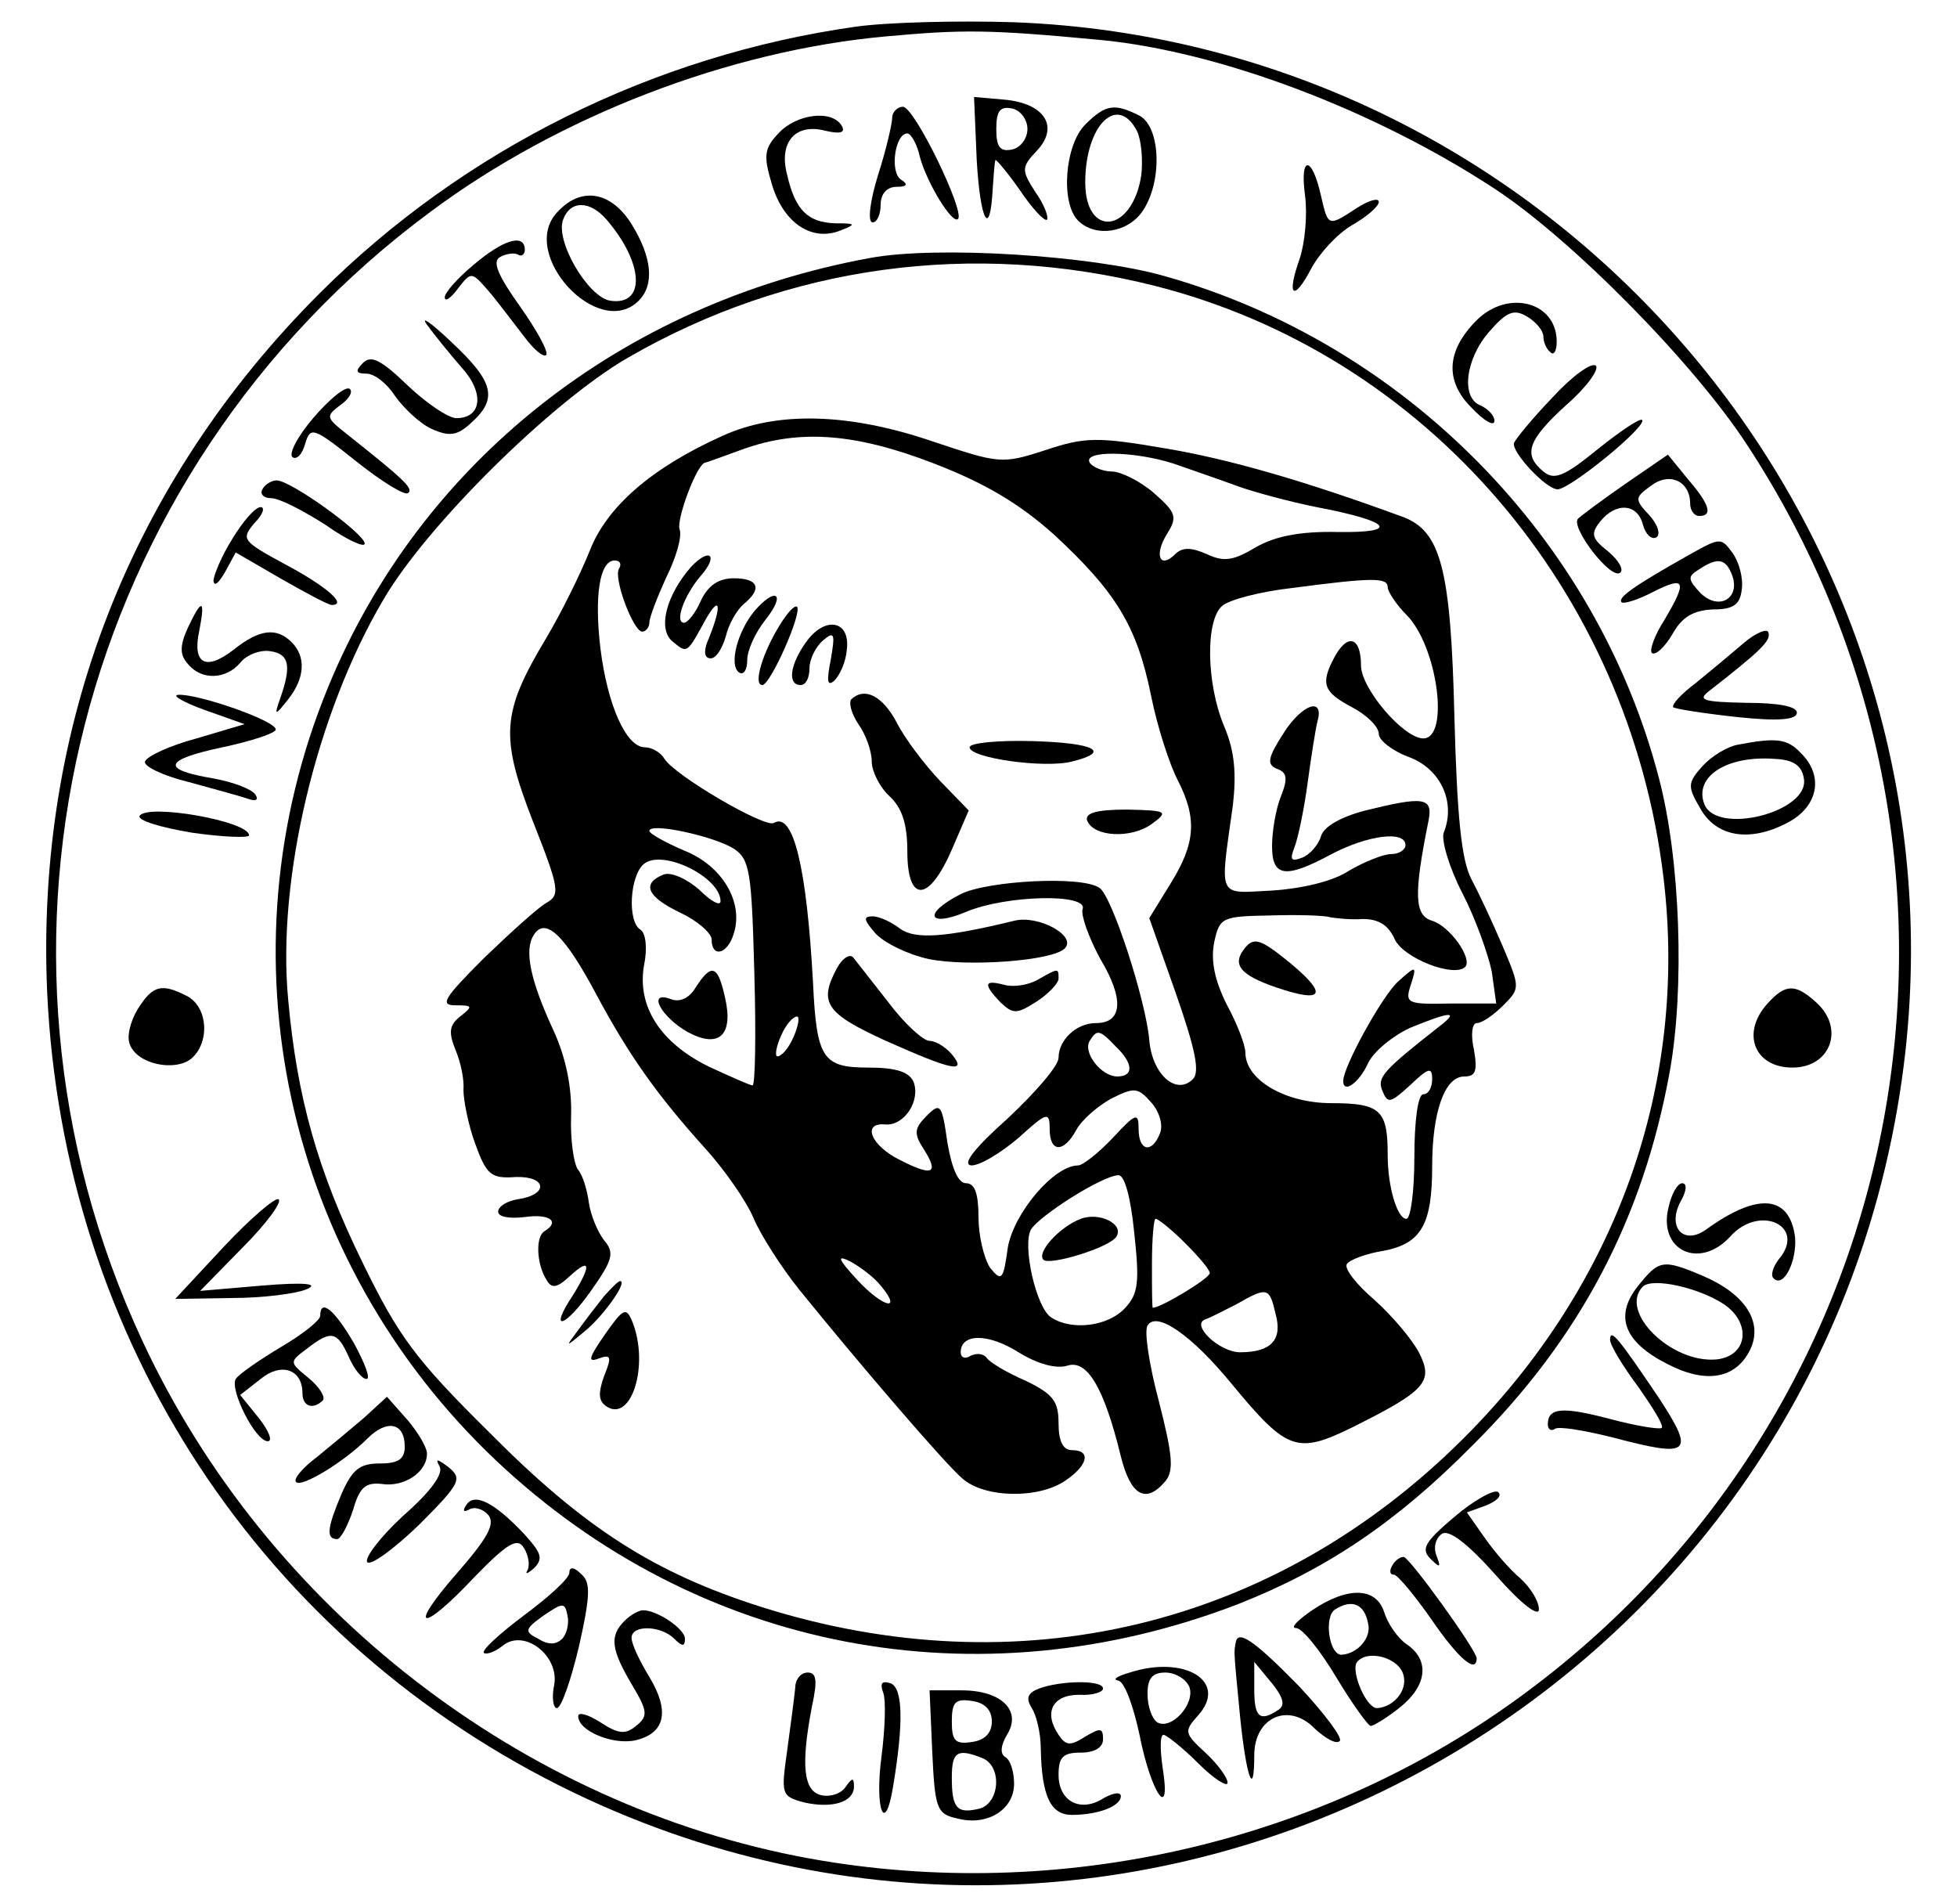 <?xml version="1.0" standalone="no"?>
<!DOCTYPE svg PUBLIC "-//W3C//DTD SVG 20010904//EN"
 "http://www.w3.org/TR/2001/REC-SVG-20010904/DTD/svg10.dtd">
<svg version="1.0" xmlns="http://www.w3.org/2000/svg"
 width="220pt" height="214pt" viewBox="0 0 220 214"
 preserveAspectRatio="xMidYMid meet">

<g transform="translate(0,214) scale(0.1,-0.1)"
fill="#000000" stroke="none">
<path d="M962 2110 c-227 -32 -441 -138 -603 -300 -212 -212 -319 -486 -306
-785 18 -391 241 -731 592 -900 651 -313 1416 113 1497 833 66 599 -397 1134
-1002 1157 -63 2 -143 0 -178 -5z m276 -15 c133 -13 306 -78 442 -167 87 -57
224 -196 284 -288 302 -461 194 -1074 -248 -1402 -227 -169 -524 -238 -806
-187 -323 59 -610 281 -750 582 -208 447 -73 975 324 1269 145 108 336 181
511 197 88 8 116 8 243 -4z"/>
<path d="M1098 1960 c4 -69 15 -89 18 -32 1 15 2 29 3 32 0 2 13 -13 27 -33
14 -21 28 -36 31 -34 2 3 -3 17 -13 31 -16 25 -16 28 2 47 25 27 8 53 -37 57
l-34 3 3 -71z m57 35 c0 -11 -8 -21 -17 -23 -14 -3 -18 3 -18 23 0 20 4 26 18
23 9 -2 17 -12 17 -23z"/>
<path d="M1003 2008 c0 -7 -7 -37 -16 -65 -9 -29 -12 -53 -6 -53 5 0 9 9 9 20
0 12 7 20 18 20 12 0 13 3 5 8 -13 8 -7 52 7 52 4 0 11 -12 14 -26 8 -30 37
-77 43 -70 8 8 -49 126 -62 126 -6 0 -12 -6 -12 -12z"/>
<path d="M1220 2000 c-23 -23 -28 -88 -8 -108 19 -19 55 -14 72 10 23 33 21
95 -3 108 -28 14 -38 13 -61 -10z m58 -7 c5 -10 7 -32 5 -50 -10 -65 -63 -71
-63 -8 0 64 36 100 58 58z"/>
<path d="M875 1990 c-16 -17 -17 -25 -7 -58 13 -43 45 -64 77 -51 18 7 17 8
-6 8 -31 1 -45 15 -54 54 -10 37 9 59 43 50 17 -4 23 -2 18 6 -11 18 -51 13
-71 -9z"/>
<path d="M1467 1921 c3 -22 0 -54 -6 -72 -15 -42 -7 -49 13 -11 9 17 29 39 46
49 16 9 30 21 30 26 0 5 -11 2 -25 -7 -32 -21 -32 -21 -40 14 -10 45 -24 46
-18 1z"/>
<path d="M626 1901 c-43 -47 47 -144 92 -99 18 18 15 49 -8 86 -23 37 -57 43
-84 13z m56 -8 c42 -49 44 -97 4 -91 -25 4 -62 67 -53 91 8 22 30 22 49 0z"/>
<path d="M532 1842 c-18 -15 -32 -31 -32 -36 0 -6 7 -1 15 10 15 19 15 19 35
-4 11 -13 28 -36 39 -50 11 -15 22 -24 25 -21 3 3 -10 27 -29 54 -25 35 -32
51 -23 56 7 4 16 5 20 3 4 -3 8 0 8 5 0 19 -24 12 -58 -17z"/>
<path d="M978 1850 c-279 -51 -505 -229 -609 -482 -124 -301 -49 -645 189
-870 227 -214 541 -274 834 -161 99 39 178 92 263 178 121 120 192 255 222
420 17 94 12 239 -12 330 -70 270 -286 489 -557 565 -82 23 -255 34 -330 20z
m319 -31 c306 -77 534 -342 573 -665 28 -232 -52 -458 -224 -630 -213 -213
-501 -282 -791 -190 -119 38 -198 88 -305 196 -83 82 -102 108 -142 190 -51
104 -74 186 -84 296 -13 136 32 323 107 450 49 84 190 223 275 272 180 104
388 132 591 81z"/>
<path d="M812 1650 c-80 -36 -130 -80 -149 -129 -10 -25 -32 -70 -50 -100 -49
-82 -51 -109 -14 -204 30 -76 31 -83 15 -92 -9 -5 -41 -34 -70 -62 -45 -45
-50 -53 -32 -53 19 0 20 -1 6 -12 -13 -10 -14 -18 -6 -38 6 -14 10 -34 9 -45
0 -11 5 -38 13 -60 13 -36 18 -40 46 -38 35 1 37 -20 2 -25 -12 -2 -22 -8 -22
-14 0 -6 13 -8 30 -6 28 4 40 -5 22 -16 -10 -6 -9 -36 2 -54 6 -11 12 -10 27
4 23 21 24 12 3 -22 -28 -42 -9 -37 21 6 24 34 26 42 14 56 -7 9 -15 28 -17
42 -2 15 -7 31 -12 37 -5 6 -9 34 -8 61 1 32 -6 65 -19 94 -27 58 -34 92 -23
109 13 21 35 0 71 -68 36 -67 67 -111 121 -171 22 -24 47 -60 55 -79 8 -19 31
-55 51 -80 68 -84 164 -196 184 -213 25 -22 86 -23 116 -2 25 17 29 34 7 34
-10 0 -15 10 -15 30 0 25 -6 33 -37 48 -21 9 -41 21 -44 26 -4 5 -12 5 -18 2
-6 -4 -11 -2 -11 4 0 21 30 22 65 0 21 -13 42 -19 55 -15 22 7 41 -24 60 -102
11 -44 28 -54 50 -28 10 12 8 30 -7 89 -11 41 -17 80 -13 86 10 17 50 -11 95
-66 62 -75 73 -79 136 -48 82 41 91 51 74 84 -8 15 -30 41 -50 59 -20 17 -34
35 -31 40 3 5 22 12 41 15 43 8 55 30 55 95 0 61 14 101 36 101 13 0 15 6 11
30 -4 17 -2 30 3 30 6 0 19 9 30 20 19 19 19 20 -1 67 -11 26 -27 60 -35 75
-11 21 -16 69 -19 182 -4 166 -15 209 -58 225 -109 40 -195 65 -267 77 -76 13
-90 13 -135 -2 -49 -16 -52 -15 -127 10 -94 32 -175 34 -236 6z m238 -31 c57
-22 96 -45 135 -80 69 -64 93 -102 109 -181 7 -35 21 -78 30 -95 22 -43 20
-71 -8 -116 l-24 -39 30 -85 c22 -63 27 -88 19 -96 -19 -19 -46 6 -49 44 -4
45 -42 162 -56 171 -20 14 -126 8 -156 -7 -43 -22 -37 -38 6 -20 45 19 138 21
131 3 -2 -7 7 -32 20 -56 27 -45 25 -72 -5 -72 -22 0 -42 -19 -42 -39 0 -9
-26 -39 -57 -68 -38 -34 -52 -52 -41 -53 10 0 33 14 53 31 32 29 35 30 35 10
0 -27 16 -27 30 -1 6 11 23 26 39 35 26 13 30 13 45 -4 9 -10 14 -25 10 -35
-9 -23 -24 -20 -24 5 0 19 -3 18 -29 -10 -16 -17 -34 -31 -39 -31 -27 0 -72
-53 -79 -92 -5 -37 -7 -39 -20 -23 -7 11 -13 36 -13 57 0 26 -4 38 -14 38 -9
0 -16 17 -21 46 -6 43 -8 45 -23 30 -14 -14 -15 -20 -4 -37 18 -28 11 -32 -26
-13 -33 16 -44 43 -16 40 21 -1 39 27 31 48 -5 11 -19 16 -51 16 -51 0 -58 10
-62 95 -7 129 -22 193 -44 180 -10 -6 -111 53 -123 72 -4 7 -14 13 -22 13 -21
0 -42 47 -50 111 -7 59 -1 99 16 99 6 0 8 -4 5 -9 -7 -10 16 -71 26 -71 4 0 8
5 8 10 0 6 9 29 19 51 11 22 18 46 15 54 -4 11 20 75 29 75 1 0 20 7 42 15 64
23 127 18 215 -16z m269 0 c20 -7 52 -18 71 -25 19 -7 60 -18 90 -24 84 -16
95 -29 24 -28 -43 1 -71 -5 -92 -17 -25 -15 -36 -17 -55 -8 -18 8 -28 8 -36 0
-17 -17 -24 -1 -9 23 12 19 10 24 -15 46 -15 13 -37 24 -47 24 -10 0 -22 5
-25 10 -8 14 50 13 94 -1z m241 -139 c0 -5 10 -20 21 -31 35 -35 49 -139 19
-139 -22 0 -70 56 -70 82 0 32 -15 37 -30 9 -16 -30 -12 -39 20 -56 17 -9 30
-22 30 -30 0 -7 15 -19 34 -26 35 -13 53 -50 39 -85 -3 -8 6 -39 21 -68 15
-29 29 -69 33 -88 l5 -36 -51 0 c-49 -1 -52 0 -45 21 7 22 6 22 -14 4 -18 -16
-62 -96 -62 -112 0 -15 18 -2 28 20 6 13 28 31 48 40 44 18 55 19 33 2 -65
-51 -71 -58 -65 -73 6 -15 9 -14 31 6 21 20 25 21 25 7 0 -9 -4 -17 -10 -17
-6 0 -10 -30 -10 -70 0 -38 -4 -70 -9 -70 -10 0 -21 35 -21 72 0 50 -8 58 -63
58 -52 0 -97 26 -97 57 0 8 -9 32 -21 54 -14 28 -18 50 -14 70 6 28 9 29 63
30 31 1 62 0 67 -2 6 -1 22 -3 37 -2 18 0 29 -7 36 -23 10 -21 66 -43 79 -31
9 9 -17 46 -37 52 -20 6 -21 29 -4 113 5 26 -6 27 -71 11 -27 -7 -47 -18 -50
-29 -3 -10 -13 -21 -21 -24 -13 -5 -14 -2 -9 11 4 10 11 43 15 73 4 30 9 61
11 69 8 28 -17 20 -38 -13 -18 -28 -19 -35 -8 -40 12 -4 13 -11 5 -31 -6 -15
-10 -40 -10 -56 0 -35 15 -37 67 -9 40 21 83 27 83 10 0 -5 -7 -10 -16 -10 -9
0 -31 -9 -48 -19 -18 -12 -54 -20 -86 -22 -62 -3 -59 -11 -44 96 4 36 2 61
-10 89 -20 48 -21 119 -2 135 8 7 43 16 78 20 91 12 108 12 108 1z m-735 -294
c18 -12 20 -26 23 -140 2 -69 1 -126 -2 -126 -3 0 -25 10 -49 21 -55 27 -81
68 -73 114 4 19 2 36 -4 40 -15 9 -12 61 4 74 21 17 86 -15 86 -42 0 -6 -11 0
-24 13 -15 13 -32 20 -40 17 -25 -10 -19 -25 19 -43 19 -9 35 -23 35 -30 0
-21 18 -17 25 7 11 35 -13 76 -56 93 -21 9 -39 19 -39 22 0 10 73 -6 95 -20z
m65 -216 c-6 -12 -14 -19 -17 -17 -2 3 1 15 7 27 6 12 14 19 17 17 2 -3 -1
-15 -7 -27z m364 -6 c20 -19 21 -34 2 -34 -18 0 -39 27 -31 40 8 13 11 13 29
-6z m21 -209 c6 -55 5 -69 -10 -85 -19 -21 -60 -26 -83 -11 -17 10 -33 81 -23
99 9 15 79 60 98 61 7 1 14 -24 18 -64z m57 -12 c15 -15 28 -30 28 -34 0 -6
-55 -39 -64 -39 -1 0 -1 22 -1 50 0 27 2 50 4 50 3 0 18 -12 33 -27z m-342
-48 c25 -30 3 -25 -26 6 -22 24 -24 29 -8 21 11 -6 27 -18 34 -27z m444 -32
c8 -29 -5 -43 -40 -43 -23 0 -56 31 -39 37 6 2 21 10 35 17 35 20 37 19 44
-11z"/>
<path d="M777 1503 c-28 -32 -38 -70 -21 -84 17 -14 16 -14 38 26 17 29 17 11
1 -27 -4 -11 -3 -18 4 -18 6 0 13 11 17 25 3 13 12 29 20 36 21 17 17 29 -11
29 -17 0 -29 -8 -37 -25 -6 -14 -15 -25 -19 -25 -11 0 0 31 19 53 20 23 10 32
-11 10z"/>
<path d="M848 1453 c-19 -23 -29 -61 -17 -69 5 -3 9 3 9 14 0 11 9 31 21 46
23 29 11 37 -13 9z"/>
<path d="M877 1438 c-19 -30 -31 -68 -20 -68 9 0 45 81 39 88 -3 2 -11 -7 -19
-20z"/>
<path d="M906 1418 c-18 -25 -21 -48 -6 -48 6 0 10 8 10 19 0 10 7 24 15 31
13 11 14 8 9 -21 -5 -25 -4 -31 4 -24 6 6 13 21 14 35 4 33 -25 38 -46 8z"/>
<path d="M957 1354 c-3 -4 0 -16 8 -28 8 -11 15 -30 15 -42 0 -11 9 -29 20
-39 14 -13 20 -31 20 -62 0 -58 24 -58 50 2 l19 44 -32 33 c-18 19 -40 48 -49
66 -16 30 -36 40 -51 26z"/>
<path d="M1090 1300 c0 -12 84 -24 115 -16 45 11 26 21 -45 23 -38 1 -70 -2
-70 -7z"/>
<path d="M1222 1218 c7 -19 50 -21 73 -4 19 14 17 15 -28 16 -35 0 -47 -4 -45
-12z"/>
<path d="M984 1091 c10 -11 37 -24 60 -29 44 -9 140 -2 153 12 14 14 -30 38
-57 31 -78 -19 -111 -21 -128 -9 -9 7 -23 14 -31 14 -11 0 -10 -4 3 -19z"/>
<path d="M941 1052 c-21 -39 -13 -51 55 -82 74 -33 92 -37 74 -15 -7 8 -18 15
-25 15 -7 0 -28 19 -46 43 -18 23 -36 46 -40 51 -4 4 -12 -1 -18 -12z"/>
<path d="M1167 1039 c-10 -6 -27 -9 -38 -6 -23 6 -24 1 -4 -20 14 -13 18 -13
40 1 14 9 25 21 25 26 0 12 0 12 -23 -1z"/>
<path d="M1400 1075 c-16 -19 -6 -31 35 -45 53 -18 58 -8 16 27 -33 27 -41 30
-51 18z"/>
<path d="M782 1030 c-7 -12 -18 -17 -28 -13 -27 10 -11 -20 19 -37 35 -19 52
-4 42 39 -8 36 -15 39 -33 11z"/>
<path d="M1215 770 c-24 -9 -50 -38 -42 -46 7 -7 75 14 82 26 9 14 -19 28 -40
20z"/>
<path d="M679 683 c-8 -10 -21 -27 -29 -38 -15 -20 -15 -20 9 0 21 18 47 55
38 55 -2 0 -10 -8 -18 -17z"/>
<path d="M680 640 c-18 -26 -20 -32 -7 -27 14 5 15 2 6 -20 -7 -20 -6 -28 3
-34 28 -18 48 47 29 95 -7 17 -10 16 -31 -14z"/>
<path d="M1660 1780 c-34 -34 -36 -68 -6 -98 14 -15 26 -22 26 -15 0 6 -7 13
-15 17 -23 8 -18 52 9 83 20 23 28 26 43 17 10 -6 18 -16 18 -22 0 -6 3 -14 8
-18 4 -4 7 2 7 12 0 45 -55 59 -90 24z"/>
<path d="M480 1775 c8 -11 25 -32 38 -47 27 -29 24 -58 -5 -58 -9 0 -34 17
-55 37 -30 29 -41 34 -50 25 -9 -9 -8 -12 4 -12 9 0 23 -11 32 -25 10 -14 28
-31 41 -37 20 -9 29 -8 45 7 30 27 25 46 -22 90 -23 22 -36 31 -28 20z"/>
<path d="M1745 1693 c-22 -23 -41 -46 -43 -51 -3 -10 36 -52 49 -52 14 0 101
71 95 78 -3 2 -25 -13 -50 -33 -38 -31 -49 -35 -61 -25 -23 19 -18 35 26 75
23 20 37 40 33 44 -5 4 -27 -12 -49 -36z"/>
<path d="M352 1670 c-18 -21 -28 -41 -23 -44 5 -3 11 4 14 15 6 20 9 19 58
-20 29 -23 55 -39 58 -35 6 5 -6 16 -69 66 -24 19 -24 20 -7 33 10 7 14 15 10
18 -5 3 -23 -12 -41 -33z"/>
<path d="M1827 1596 c-26 -18 -50 -36 -53 -39 -9 -9 36 -68 47 -61 5 3 -1 14
-13 24 -19 15 -20 20 -9 34 18 22 42 20 48 -4 3 -11 10 -17 15 -14 5 3 2 14
-8 25 -17 18 -16 20 2 33 21 16 44 5 44 -20 0 -8 5 -14 10 -14 16 0 12 13 -13
42 l-22 27 -48 -33z"/>
<path d="M295 1590 c-3 -5 1 -10 10 -10 9 0 36 -14 61 -30 24 -17 44 -26 44
-21 0 11 -83 71 -99 71 -5 0 -13 -4 -16 -10z"/>
<path d="M261 1534 c-12 -19 -21 -41 -21 -47 1 -7 6 -2 13 10 l12 22 50 -29
c28 -16 54 -30 58 -30 18 0 -6 21 -53 46 -48 26 -49 28 -34 46 10 10 12 18 7
18 -6 0 -20 -16 -32 -36z"/>
<path d="M1900 1517 c-64 -36 -82 -49 -77 -54 3 -2 19 3 36 12 36 18 38 12 12
-32 -11 -17 -17 -34 -14 -37 4 -3 14 6 23 21 11 20 24 27 46 28 22 0 30 5 32
22 2 13 -3 31 -10 41 -13 18 -14 18 -48 -1z m47 -23 c10 -26 -14 -41 -35 -21
-15 16 -15 19 -2 27 21 14 30 12 37 -6z"/>
<path d="M211 1434 c-9 -20 -9 -30 0 -40 15 -19 43 -18 59 1 7 9 23 15 34 13
21 -3 24 -16 11 -53 -7 -20 -6 -20 9 -1 19 24 20 48 4 64 -17 17 -36 15 -65
-8 -32 -25 -47 -16 -39 21 7 36 3 37 -13 3z"/>
<path d="M1960 1417 c-14 -12 -38 -32 -54 -45 -16 -12 -27 -24 -25 -27 3 -2
35 -7 72 -11 47 -5 67 -3 67 5 0 7 -21 11 -57 11 -48 1 -55 3 -42 13 59 46 70
57 67 66 -1 5 -14 0 -28 -12z"/>
<path d="M230 1342 l45 -16 -54 -16 c-30 -8 -56 -20 -58 -26 -2 -5 20 -16 49
-23 29 -8 59 -16 67 -19 9 -3 12 -1 8 5 -4 6 -25 14 -47 18 -60 10 -56 21 10
35 33 7 60 16 60 20 0 10 -87 40 -109 39 -9 0 4 -8 29 -17z"/>
<path d="M1954 1303 c-12 -2 -30 -13 -40 -24 -17 -19 -17 -23 -3 -47 18 -33
56 -39 98 -17 35 18 42 53 15 79 -15 16 -28 17 -70 9z m74 -39 c5 -37 -98 -63
-112 -28 -12 31 25 55 79 51 22 -1 31 -8 33 -23z"/>
<path d="M157 1223 c-3 -5 23 -13 59 -19 35 -5 64 -6 64 -3 0 16 -114 36 -123
22z"/>
<path d="M155 1006 c-8 -13 -13 -31 -9 -40 8 -22 50 -31 69 -16 21 18 19 57
-4 70 -29 15 -39 13 -56 -14z"/>
<path d="M1987 1012 c-30 -33 -15 -72 28 -72 43 0 59 44 27 73 -24 22 -35 21
-55 -1z"/>
<path d="M1876 784 c-13 -49 34 -72 69 -34 33 37 86 12 55 -25 -7 -9 -10 -19
-6 -22 11 -11 26 19 24 46 -6 48 -42 51 -100 9 -25 -18 -44 2 -29 31 7 12 8
21 2 21 -5 0 -12 -12 -15 -26z"/>
<path d="M251 738 l-54 -58 64 1 c35 0 73 5 84 10 14 6 -2 8 -50 4 l-70 -6 48
49 c27 27 45 52 40 54 -4 2 -32 -22 -62 -54z"/>
<path d="M1841 694 c-26 -33 -16 -62 33 -87 44 -23 78 -17 94 17 14 31 -7 62
-54 82 -45 19 -49 18 -73 -12z m97 -20 c31 -21 27 -58 -8 -62 -51 -5 -111 54
-83 82 11 10 62 -1 91 -20z"/>
<path d="M360 661 c0 -5 -20 -21 -44 -35 -25 -15 -48 -31 -51 -36 -7 -12 22
-70 36 -70 6 0 1 12 -10 26 l-21 26 23 18 c23 19 47 11 47 -16 0 -15 12 -19
23 -8 3 4 -4 15 -16 25 -22 18 -22 18 -2 33 27 21 34 20 47 -9 6 -14 15 -25
20 -25 5 0 -2 18 -14 40 -22 38 -38 51 -38 31z"/>
<path d="M1810 634 c0 -6 14 -29 31 -52 17 -24 30 -45 27 -47 -2 -2 -28 2 -58
10 -53 14 -70 13 -70 -6 0 -6 4 -8 8 -5 5 3 34 -2 66 -10 87 -23 92 -18 50 46
-44 65 -54 78 -54 64z"/>
<path d="M410 547 c-14 -12 -38 -32 -54 -45 -16 -12 -27 -25 -23 -28 6 -6 53
22 80 49 22 22 42 18 42 -9 0 -14 -7 -19 -28 -19 -23 0 -31 -7 -43 -34 -16
-38 -18 -51 -5 -51 4 0 12 15 18 33 7 25 14 31 32 29 25 -4 51 13 51 34 0 7
-10 24 -22 38 l-23 26 -25 -23z"/>
<path d="M494 492 c5 -8 -9 -28 -41 -56 -26 -24 -44 -48 -40 -52 4 -4 30 15
58 42 47 47 49 52 33 65 -12 9 -15 10 -10 1z"/>
<path d="M1635 435 c-33 -28 -38 -36 -27 -47 11 -11 12 -10 7 3 -4 10 -1 20 6
25 8 5 29 -11 61 -47 28 -32 48 -47 48 -38 0 9 -9 24 -21 35 -12 10 -30 31
-41 47 l-19 27 22 8 c12 5 18 11 13 15 -5 3 -28 -10 -49 -28z"/>
<path d="M524 448 c-4 -6 -3 -8 3 -5 6 4 16 1 22 -6 8 -10 -1 -26 -35 -65 -57
-65 -41 -69 20 -4 37 38 48 44 55 32 5 -8 7 -19 4 -25 -3 -5 0 -4 7 2 11 11 9
17 -11 39 -33 35 -56 47 -65 32z"/>
<path d="M1565 380 c-3 -5 -3 -10 2 -10 4 0 23 -23 42 -50 30 -44 51 -62 51
-44 0 9 -75 113 -82 114 -4 0 -10 -4 -13 -10z"/>
<path d="M640 372 c0 -6 -23 -27 -50 -47 -28 -21 -49 -40 -46 -43 3 -2 12 1
21 8 24 20 64 -11 58 -44 -3 -14 -1 -26 3 -26 5 0 16 32 25 70 13 58 13 72 2
81 -8 8 -13 8 -13 1z m-8 -74 c-7 -7 -16 -7 -27 0 -16 8 -15 11 6 26 22 15 24
15 27 0 2 -9 -1 -21 -6 -26z"/>
<path d="M1475 330 c-16 -11 -25 -20 -18 -20 7 0 27 -25 45 -55 18 -30 36 -55
39 -55 3 0 18 9 33 21 30 24 34 53 7 71 -10 7 -21 23 -25 36 -9 28 -41 29 -81
2z m63 -15 c4 -16 -12 -34 -30 -35 -14 0 -20 43 -7 51 19 12 33 6 37 -16z m40
-59 c4 -17 -12 -35 -30 -36 -12 0 -29 40 -23 51 11 16 49 6 53 -15z"/>
<path d="M702 318 c-17 -17 -15 -32 8 -71 18 -30 19 -36 5 -47 -12 -10 -20 -9
-40 4 -14 9 -25 12 -25 7 0 -17 40 -33 65 -27 33 8 38 33 15 71 -11 18 -20 37
-20 44 0 15 33 14 48 -1 9 -9 12 -9 12 0 0 11 -31 32 -47 32 -5 0 -14 -5 -21
-12z"/>
<path d="M1389 293 c-2 -11 -2 -9 5 -82 7 -69 16 -94 16 -44 0 43 39 60 68 30
12 -11 24 -18 28 -14 4 3 -17 31 -46 62 -51 52 -69 64 -71 48z m48 -75 c-21
-14 -27 -8 -27 23 l0 31 19 -23 c14 -17 16 -26 8 -31z"/>
<path d="M1270 260 c-14 -4 -20 -8 -13 -9 7 -1 17 -28 24 -61 13 -66 36 -99
26 -37 -3 21 -3 37 1 37 3 0 21 -14 39 -32 18 -18 33 -27 33 -22 0 6 -11 21
-25 34 -24 22 -24 24 -8 42 34 38 -15 68 -77 48z m67 -16 c7 -19 -20 -49 -36
-40 -6 4 -11 18 -11 32 0 17 5 24 20 24 11 0 23 -7 27 -16z"/>
<path d="M894 243 c-1 -10 -5 -41 -9 -70 -7 -50 -7 -52 19 -59 31 -7 56 0 56
18 0 10 -2 10 -9 0 -5 -8 -17 -12 -27 -10 -21 4 -24 34 -11 101 6 28 5 37 -5
37 -8 0 -14 -8 -14 -17z"/>
<path d="M993 237 c3 -8 2 -40 -2 -71 -8 -60 4 -90 13 -34 12 72 11 111 -3
116 -10 3 -12 0 -8 -11z"/>
<path d="M1168 242 c-13 -5 -15 -11 -8 -22 5 -8 10 -28 10 -45 1 -54 11 -75
35 -75 30 0 55 10 55 21 0 5 -8 4 -19 -2 -26 -17 -51 -4 -51 26 0 20 5 25 25
25 16 0 25 6 25 15 0 13 -3 13 -20 3 -17 -11 -22 -10 -30 2 -17 25 -7 45 23
45 15 -1 27 3 27 7 0 10 -48 9 -72 0z"/>
<path d="M1048 171 c3 -64 5 -70 28 -75 34 -9 64 10 64 39 0 13 -4 27 -10 30
-6 4 -5 13 2 25 17 27 -6 50 -51 50 l-36 0 3 -69z m67 34 c0 -13 -8 -21 -22
-23 -19 -3 -23 1 -23 23 0 22 4 26 23 23 14 -2 22 -10 22 -23z m-11 -41 c23
-9 20 -51 -3 -57 -25 -6 -31 0 -31 35 0 29 6 33 34 22z"/>
</g>
</svg>
